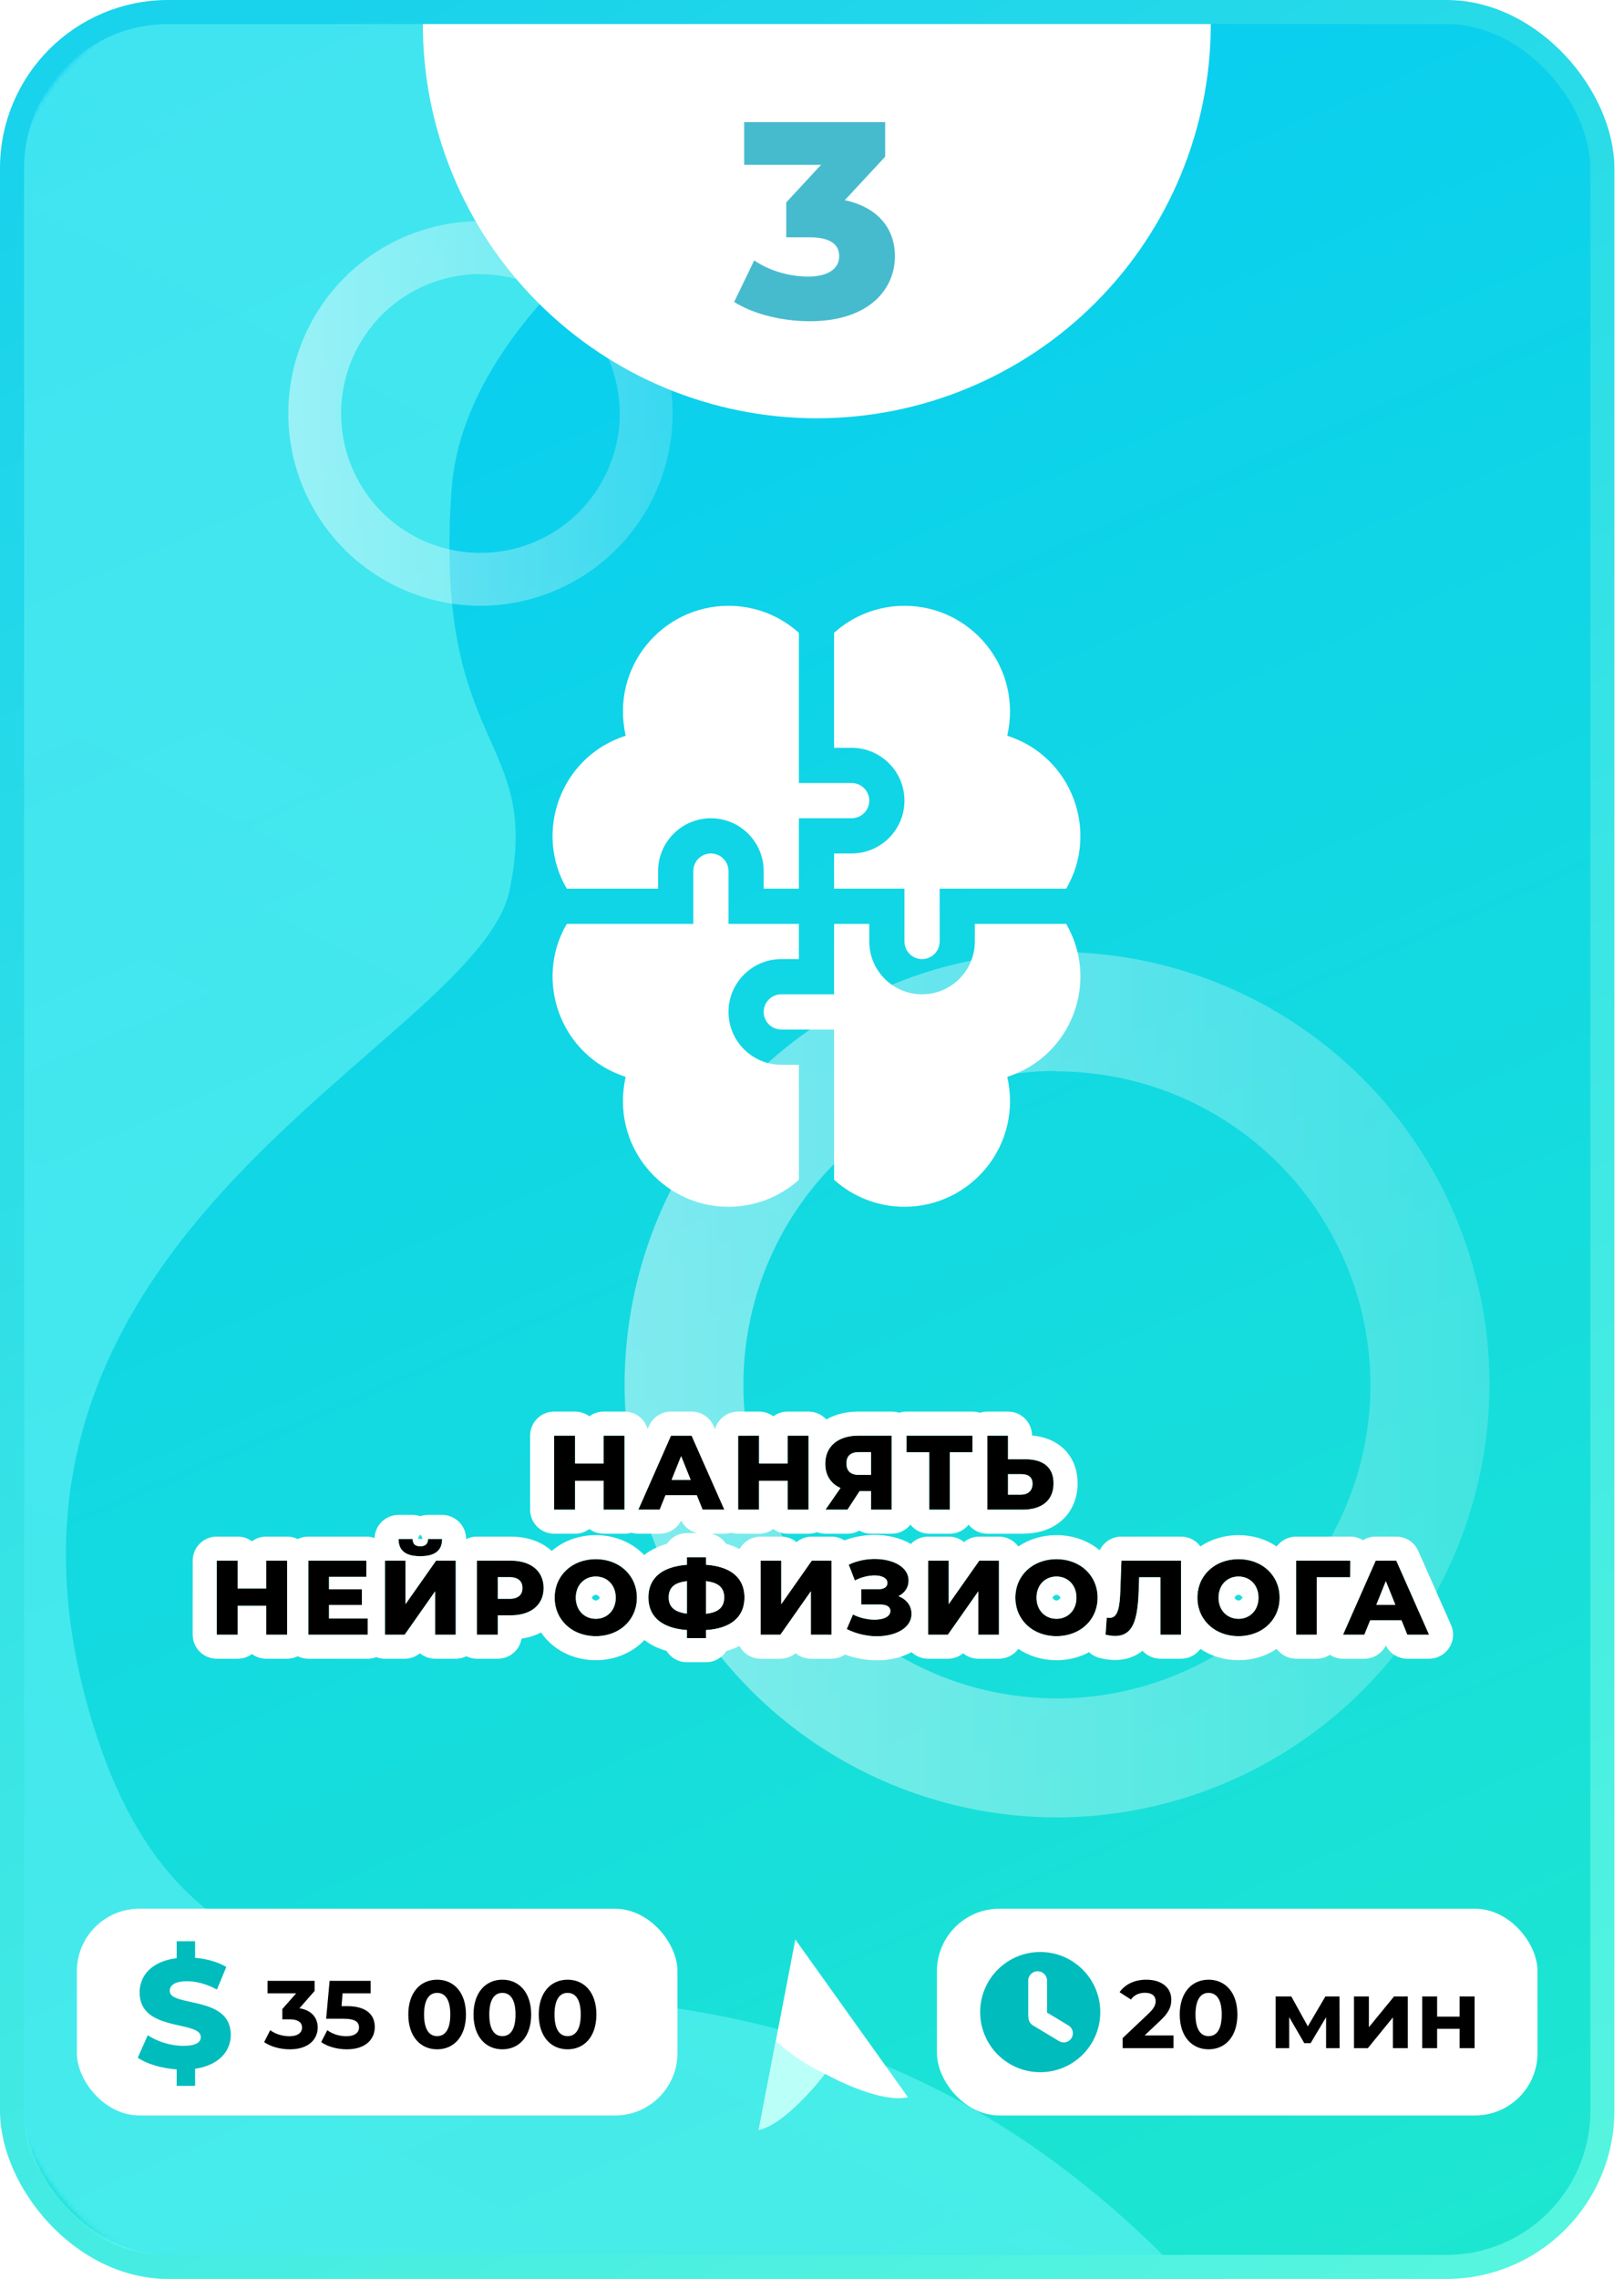 <svg width="338" height="474" viewBox="0 0 338 474" fill="none" xmlns="http://www.w3.org/2000/svg">
<rect x="2.5" y="2.5" width="331" height="469" rx="32.5" fill="url(#paint0_linear)" stroke="url(#paint1_linear)" stroke-width="5"/>
<mask id="mask0" mask-type="alpha" maskUnits="userSpaceOnUse" x="2" y="0" width="336" height="474">
<rect x="4.5" y="2.5" width="331" height="469" rx="41.5" fill="url(#paint2_linear)" stroke="url(#paint3_linear)" stroke-width="5"/>
</mask>
<g mask="url(#mask0)">
<path d="M198.89 5.009C198.89 5.009 97.821 47.095 93.989 101.845C90.157 156.595 112.775 152.615 106.069 185.086C99.363 217.557 -10.912 255.616 18.786 356.766C48.484 457.916 142.368 370.584 242 469H35C18.431 469 5 455.569 5 439V35.001C5 18.432 18.432 5.001 35.001 5.001L198.89 5.009Z" fill="url(#paint4_linear)" fill-opacity="0.5"/>
</g>
<path opacity="0.46" d="M219.887 378C202.092 377.978 184.702 372.68 169.917 362.777C155.131 352.875 143.613 338.811 136.819 322.363C130.024 305.916 128.258 287.824 131.743 270.373C135.229 252.922 143.809 236.896 156.4 224.321C168.992 211.745 185.028 203.185 202.483 199.721C219.939 196.258 238.029 198.046 254.468 204.862C270.906 211.677 284.956 223.212 294.84 238.01C304.724 252.808 310 270.204 310 288C309.958 311.876 300.447 334.761 283.553 351.633C266.66 368.506 243.763 377.988 219.887 378ZM219.887 222.747C206.985 222.764 194.378 226.607 183.659 233.788C172.94 240.969 164.59 251.166 159.665 263.091C154.74 275.016 153.461 288.134 155.989 300.786C158.517 313.438 164.739 325.056 173.868 334.173C182.998 343.29 194.625 349.496 207.28 352.006C219.936 354.517 233.051 353.219 244.97 348.278C256.888 343.336 267.074 334.972 274.24 324.243C281.406 313.515 285.231 300.902 285.231 288C285.177 270.703 278.27 254.132 266.022 241.918C253.774 229.704 237.184 222.843 219.887 222.837V222.747Z" fill="url(#paint5_linear)"/>
<path opacity="0.46" d="M99.95 126C92.041 125.99 84.312 123.636 77.741 119.234C71.169 114.833 66.05 108.583 63.031 101.273C60.011 93.963 59.226 85.922 60.775 78.166C62.324 70.41 66.137 63.287 71.734 57.698C77.33 52.109 84.457 48.304 92.215 46.765C99.973 45.226 108.013 46.021 115.319 49.05C122.625 52.079 128.869 57.206 133.262 63.782C137.655 70.359 140 78.091 140 86C139.981 96.612 135.754 106.783 128.246 114.281C120.738 121.78 110.561 125.995 99.95 126ZM99.95 56.998C94.216 57.006 88.612 58.714 83.848 61.906C79.084 65.097 75.374 69.629 73.185 74.929C70.996 80.229 70.427 86.059 71.551 91.683C72.674 97.306 75.439 102.469 79.497 106.521C83.555 110.573 88.722 113.331 94.347 114.447C99.972 115.563 105.801 114.986 111.098 112.79C116.395 110.594 120.922 106.877 124.107 102.108C127.292 97.34 128.991 91.734 128.991 86C128.968 78.312 125.898 70.948 120.454 65.519C115.011 60.091 107.637 57.041 99.95 57.039V56.998Z" fill="url(#paint6_linear)"/>
<path d="M125.628 298.6V304.386H119.688V298.6H115.332V314H119.688V307.994H125.628V314H129.984V298.6H125.628Z" fill="black"/>
<path d="M146.229 314H150.761L143.941 298.6H139.651L132.853 314H137.297L138.507 311.008H145.019L146.229 314ZM139.783 307.796L141.763 302.868L143.743 307.796H139.783Z" fill="black"/>
<path d="M163.922 298.6V304.386H157.982V298.6H153.626V314H157.982V307.994H163.922V314H168.278V298.6H163.922Z" fill="black"/>
<path d="M178.649 298.6C174.425 298.6 171.763 300.822 171.763 304.452C171.763 306.85 172.907 308.588 174.931 309.49L171.807 314H176.383L178.913 310.128H181.289V314H185.579V298.6H178.649ZM178.737 302.032H181.289V306.762H178.693C177.043 306.762 176.163 305.926 176.163 304.386C176.163 302.824 177.043 302.032 178.737 302.032Z" fill="black"/>
<path d="M202.394 298.6H188.666V302.054H193.396V314H197.686V302.054H202.394V298.6Z" fill="black"/>
<path d="M213.356 303.506H209.792V298.6H205.502V314H212.784C216.788 314 219.274 312.13 219.274 308.522C219.274 305.156 217.096 303.506 213.356 303.506ZM212.498 310.876H209.792V306.608H212.498C213.972 306.608 214.896 307.158 214.896 308.61C214.896 310.062 213.95 310.876 212.498 310.876Z" fill="black"/>
<path d="M55.402 324.6V330.386H49.462V324.6H45.106V340H49.462V333.994H55.402V340H59.758V324.6H55.402Z" fill="black"/>
<path d="M68.479 336.634V333.818H75.321V330.562H68.479V327.966H76.245V324.6H64.167V340H76.531V336.634H68.479Z" fill="black"/>
<path d="M87.461 323.676C90.651 323.676 92.015 322.4 92.015 320.09H89.089C89.067 321.102 88.561 321.608 87.461 321.608C86.361 321.608 85.899 321.102 85.877 320.09H82.951C82.951 322.4 84.271 323.676 87.461 323.676ZM80.113 340H84.227L90.563 330.98V340H94.853V324.6H90.761L84.403 333.642V324.6H80.113V340Z" fill="black"/>
<path d="M106.3 324.6H99.26V340H103.616V335.974H106.3C110.502 335.974 113.142 333.796 113.142 330.298C113.142 326.778 110.502 324.6 106.3 324.6ZM106.036 332.542H103.616V328.032H106.036C107.84 328.032 108.742 328.868 108.742 330.298C108.742 331.706 107.84 332.542 106.036 332.542Z" fill="black"/>
<path d="M123.998 340.308C128.926 340.308 132.556 336.92 132.556 332.3C132.556 327.68 128.926 324.292 123.998 324.292C119.07 324.292 115.44 327.68 115.44 332.3C115.44 336.92 119.07 340.308 123.998 340.308ZM123.998 336.7C121.666 336.7 119.84 334.962 119.84 332.3C119.84 329.638 121.666 327.9 123.998 327.9C126.33 327.9 128.156 329.638 128.156 332.3C128.156 334.962 126.33 336.7 123.998 336.7Z" fill="black"/>
<path d="M154.949 332.256C154.949 328.23 152.155 325.81 146.941 325.458V323.874H142.959V325.458C137.745 325.854 134.951 328.23 134.951 332.256C134.951 336.26 137.745 338.658 142.959 339.032V340.726H146.941V339.032C152.177 338.724 154.949 336.26 154.949 332.256ZM146.941 335.644V328.868C149.493 329.154 150.725 330.21 150.725 332.234C150.725 334.258 149.559 335.358 146.941 335.644ZM139.175 332.256C139.175 330.21 140.319 329.176 142.959 328.868V335.622C140.473 335.314 139.175 334.28 139.175 332.256Z" fill="black"/>
<path d="M158.312 340H162.426L168.762 330.98V340H173.052V324.6H168.96L162.602 333.642V324.6H158.312V340Z" fill="black"/>
<path d="M186.985 331.992C188.283 331.354 189.097 330.188 189.097 328.736C189.097 325.876 185.797 324.248 182.057 324.248C180.253 324.248 178.339 324.622 176.645 325.436L177.921 328.736C179.241 328.032 180.759 327.68 182.013 327.68C183.531 327.68 184.697 328.208 184.697 329.242C184.697 330.034 184.037 330.54 182.849 330.54H179.263V333.73H183.201C184.433 333.73 185.313 334.126 185.313 335.072C185.313 336.26 183.861 336.876 182.013 336.876C180.605 336.876 178.955 336.524 177.525 335.798L176.227 338.834C178.229 339.846 180.451 340.33 182.497 340.33C186.413 340.33 189.713 338.614 189.713 335.666C189.713 333.972 188.679 332.63 186.985 331.992Z" fill="black"/>
<path d="M193.168 340H197.282L203.618 330.98V340H207.908V324.6H203.816L197.458 333.642V324.6H193.168V340Z" fill="black"/>
<path d="M219.883 340.308C224.811 340.308 228.441 336.92 228.441 332.3C228.441 327.68 224.811 324.292 219.883 324.292C214.955 324.292 211.325 327.68 211.325 332.3C211.325 336.92 214.955 340.308 219.883 340.308ZM219.883 336.7C217.551 336.7 215.725 334.962 215.725 332.3C215.725 329.638 217.551 327.9 219.883 327.9C222.215 327.9 224.041 329.638 224.041 332.3C224.041 334.962 222.215 336.7 219.883 336.7Z" fill="black"/>
<path d="M233.398 324.6L233.178 330.738C233.046 334.214 232.716 336.502 230.934 336.502C230.736 336.502 230.538 336.48 230.34 336.436L230.098 340C230.824 340.176 231.484 340.264 232.078 340.264C235.994 340.264 236.808 336.568 237.006 330.562L237.094 328.054H241.516V340H245.806V324.6H233.398Z" fill="black"/>
<path d="M257.769 340.308C262.697 340.308 266.327 336.92 266.327 332.3C266.327 327.68 262.697 324.292 257.769 324.292C252.841 324.292 249.211 327.68 249.211 332.3C249.211 336.92 252.841 340.308 257.769 340.308ZM257.769 336.7C255.437 336.7 253.611 334.962 253.611 332.3C253.611 329.638 255.437 327.9 257.769 327.9C260.101 327.9 261.927 329.638 261.927 332.3C261.927 334.962 260.101 336.7 257.769 336.7Z" fill="black"/>
<path d="M281.042 324.6H269.756V340H274.046V328.054H281.02L281.042 324.6Z" fill="black"/>
<path d="M292.897 340H297.429L290.609 324.6H286.319L279.521 340H283.965L285.175 337.008H291.687L292.897 340ZM286.451 333.796L288.431 328.868L290.411 333.796H286.451Z" fill="black"/>
<path fill-rule="evenodd" clip-rule="evenodd" d="M122.658 294.577C123.489 293.963 124.516 293.6 125.628 293.6H129.984C132.269 293.6 134.196 295.132 134.793 297.225L135.077 296.581C135.877 294.769 137.671 293.6 139.651 293.6H143.941C145.92 293.6 147.712 294.767 148.513 296.575L148.811 297.248C149.401 295.144 151.333 293.6 153.626 293.6H157.982C159.094 293.6 160.122 293.963 160.952 294.577C161.783 293.963 162.81 293.6 163.922 293.6H168.278C169.745 293.6 171.064 294.232 171.979 295.238C174.004 294.078 176.338 293.6 178.649 293.6H185.579C186.118 293.6 186.637 293.685 187.123 293.843C187.609 293.685 188.128 293.6 188.666 293.6H202.394C202.937 293.6 203.459 293.687 203.948 293.846C204.437 293.687 204.96 293.6 205.502 293.6H209.792C212.543 293.6 214.775 295.821 214.792 298.568C216.89 298.755 219.075 299.392 220.896 300.892C223.305 302.875 224.274 305.692 224.274 308.522C224.274 311.568 223.166 314.463 220.698 316.483C218.383 318.379 215.482 319 212.784 319H205.502C203.921 319 202.511 318.266 201.594 317.119C200.678 318.266 199.268 319 197.686 319H193.396C191.814 319 190.404 318.265 189.488 317.119C188.572 318.265 187.161 319 185.579 319H181.289C180.397 319 179.56 318.767 178.835 318.358C178.098 318.773 177.256 319 176.383 319H171.807C171.195 319 170.599 318.888 170.044 318.679C169.495 318.887 168.9 319 168.278 319H163.922C162.81 319 161.783 318.637 160.952 318.023C160.122 318.637 159.094 319 157.982 319H153.626C153.128 319 152.646 318.927 152.192 318.791C151.733 318.928 151.252 319 150.761 319H148.062C149.321 319.288 150.398 320.052 151.096 321.091C152.081 321.361 153.034 321.721 153.931 322.189C154.782 320.646 156.425 319.6 158.312 319.6H162.602C163.809 319.6 164.917 320.028 165.781 320.741C166.666 320.012 167.786 319.6 168.96 319.6H173.052C174.044 319.6 174.968 319.889 175.745 320.387C177.832 319.595 180.018 319.248 182.057 319.248C184.564 319.248 187.266 319.78 189.525 321.116C189.537 321.123 189.549 321.13 189.561 321.138C190.471 320.19 191.751 319.6 193.168 319.6H197.458C198.666 319.6 199.773 320.028 200.637 320.741C201.522 320.012 202.643 319.6 203.816 319.6H207.908C209.564 319.6 211.032 320.405 211.942 321.646C214.189 320.139 216.942 319.292 219.883 319.292C223.306 319.292 226.476 320.44 228.888 322.44C229.695 320.756 231.416 319.6 233.398 319.6H245.806C247.46 319.6 248.926 320.403 249.836 321.64C252.082 320.137 254.832 319.292 257.769 319.292C260.713 319.292 263.469 320.141 265.717 321.651C266.627 320.408 268.097 319.6 269.756 319.6H281.042C281.982 319.6 282.895 319.865 283.68 320.353C284.457 319.871 285.366 319.6 286.319 319.6H290.609C292.587 319.6 294.379 320.767 295.18 322.575L302 337.975C302.685 339.522 302.542 341.31 301.619 342.727C300.697 344.145 299.12 345 297.429 345H292.897C290.997 345 289.274 343.925 288.431 342.249C287.587 343.925 285.865 345 283.965 345H279.521C278.534 345 277.586 344.709 276.784 344.184C275.997 344.7 275.056 345 274.046 345H269.756C268.097 345 266.627 344.192 265.717 342.949C263.469 344.459 260.713 345.308 257.769 345.308C254.832 345.308 252.082 344.463 249.836 342.96C248.926 344.197 247.46 345 245.806 345H241.516C240.041 345 238.714 344.361 237.799 343.344C237.651 343.463 237.497 343.579 237.337 343.691C235.711 344.827 233.874 345.264 232.078 345.264C231.001 345.264 229.938 345.106 228.92 344.859C228.053 344.649 227.288 344.221 226.674 343.644C224.665 344.717 222.34 345.308 219.883 345.308C216.942 345.308 214.189 344.461 211.942 342.955C211.032 344.195 209.564 345 207.908 345H203.618C202.416 345 201.313 344.576 200.45 343.869C199.567 344.592 198.451 345 197.282 345H193.168C191.836 345 190.626 344.479 189.73 343.63C187.522 344.84 184.937 345.33 182.497 345.33C180.338 345.33 178.059 344.941 175.874 344.128C175.071 344.678 174.099 345 173.052 345H168.762C167.56 345 166.456 344.576 165.594 343.869C164.711 344.592 163.595 345 162.426 345H158.312C156.398 345 154.735 343.925 153.895 342.345C153.031 342.791 152.116 343.137 151.168 343.398C150.282 344.797 148.72 345.726 146.941 345.726H142.959C141.166 345.726 139.594 344.782 138.711 343.365C137.051 342.898 135.486 342.174 134.124 341.11C131.622 343.754 127.982 345.308 123.998 345.308C119.281 345.308 115.046 343.129 112.61 339.542C111.341 340.204 109.962 340.613 108.55 340.817C108.16 343.19 106.099 345 103.616 345H99.26C98.469 345 97.721 344.817 97.056 344.49C96.392 344.817 95.644 345 94.853 345H90.563C89.361 345 88.257 344.576 87.395 343.869C86.512 344.592 85.396 345 84.227 345H80.113C79.482 345 78.878 344.883 78.322 344.67C77.766 344.883 77.162 345 76.531 345H64.167C63.376 345 62.628 344.816 61.963 344.489C61.298 344.816 60.55 345 59.758 345H55.402C54.29 345 53.263 344.637 52.432 344.023C51.602 344.637 50.575 345 49.462 345H45.106C42.345 345 40.106 342.762 40.106 340V324.6C40.106 321.839 42.345 319.6 45.106 319.6H49.462C50.575 319.6 51.602 319.963 52.432 320.577C53.263 319.963 54.29 319.6 55.402 319.6H59.758C60.55 319.6 61.298 319.784 61.963 320.111C62.628 319.784 63.376 319.6 64.167 319.6H76.245C76.846 319.6 77.421 319.706 77.955 319.9C78.055 317.227 80.253 315.09 82.951 315.09H85.877C86.439 315.09 86.979 315.183 87.483 315.354C87.987 315.183 88.528 315.09 89.089 315.09H92.015C94.776 315.09 97.015 317.329 97.015 320.09C97.015 320.09 97.015 320.09 97.015 320.09C97.029 320.097 97.043 320.104 97.056 320.111C97.721 319.784 98.469 319.6 99.26 319.6H106.3C109.215 319.6 112.17 320.355 114.491 322.283C114.607 322.379 114.72 322.477 114.831 322.577C117.262 320.492 120.497 319.292 123.998 319.292C127.954 319.292 131.569 320.824 134.071 323.433C135.467 322.329 137.08 321.586 138.791 321.112C139.686 319.763 141.219 318.874 142.959 318.874H145.113C143.674 318.545 142.438 317.589 141.763 316.249C140.92 317.925 139.197 319 137.297 319H132.853C132.362 319 131.88 318.928 131.421 318.791C130.966 318.927 130.484 319 129.984 319H125.628C124.516 319 123.489 318.637 122.658 318.023C121.828 318.637 120.801 319 119.688 319H115.332C112.571 319 110.332 316.762 110.332 314V298.6C110.332 295.839 112.571 293.6 115.332 293.6H119.688C120.801 293.6 121.828 293.963 122.658 294.577ZM119.688 298.6H115.332V314H119.688V307.994H125.628V314H129.984V298.6H125.628V304.386H119.688V298.6ZM150.761 314L143.941 298.6H139.651L132.853 314H137.297L138.507 311.008H145.019L146.229 314H150.761ZM143.743 307.796L141.763 302.868L139.783 307.796H143.743ZM142.959 340.726H146.941V339.032C147.065 339.025 147.188 339.016 147.309 339.007C147.53 338.989 147.747 338.967 147.959 338.942C150.341 338.653 152.137 337.866 153.312 336.651C154.394 335.531 154.949 334.048 154.949 332.256C154.949 332.249 154.949 332.241 154.949 332.234C154.945 330.447 154.388 328.977 153.312 327.865C152.135 326.649 150.336 325.862 147.958 325.557C147.75 325.53 147.537 325.507 147.32 325.488C147.195 325.477 147.069 325.467 146.941 325.458V323.874H142.959V325.458C142.826 325.468 142.695 325.48 142.565 325.492C142.354 325.513 142.146 325.537 141.942 325.564C139.674 325.871 137.932 326.599 136.755 327.716C135.565 328.844 134.951 330.369 134.951 332.256C134.951 332.271 134.951 332.285 134.951 332.3C134.961 334.171 135.584 335.689 136.782 336.811C137.959 337.913 139.691 338.633 141.942 338.93C142.138 338.955 142.338 338.978 142.541 338.997C142.679 339.01 142.818 339.022 142.959 339.032V340.726ZM147.959 335.475C147.701 335.535 147.424 335.584 147.127 335.622C147.066 335.63 147.004 335.637 146.941 335.644V328.868C147.308 328.909 147.647 328.966 147.959 329.04C149.822 329.477 150.725 330.501 150.725 332.234C150.725 332.241 150.725 332.249 150.725 332.256C150.718 333.983 149.856 335.033 147.959 335.475ZM142.959 328.868C142.591 328.911 142.252 328.968 141.941 329.04C140.023 329.484 139.175 330.495 139.175 332.256C139.175 333.983 140.12 334.989 141.941 335.439C142.255 335.516 142.594 335.577 142.959 335.622V328.868ZM130.933 327.446C129.412 325.496 126.935 324.292 123.998 324.292C121.383 324.292 119.133 325.247 117.597 326.833C116.677 327.784 116.013 328.962 115.681 330.298C115.523 330.932 115.44 331.602 115.44 332.3C115.44 333.73 115.788 335.042 116.414 336.172C117.811 338.693 120.595 340.308 123.998 340.308C126.953 340.308 129.442 339.09 130.961 337.118C131.975 335.802 132.556 334.15 132.556 332.3C132.556 332.285 132.556 332.271 132.556 332.256C132.547 330.408 131.956 328.758 130.933 327.446ZM99.26 324.6V340H103.616V335.974H106.3C108.063 335.974 109.551 335.591 110.684 334.887C111.691 334.263 112.418 333.385 112.81 332.3C113.028 331.695 113.142 331.025 113.142 330.298C113.142 328.773 112.647 327.501 111.744 326.547C110.562 325.3 108.682 324.6 106.3 324.6H99.26ZM103.616 328.032V332.542H106.036C106.126 332.542 106.214 332.54 106.3 332.536C107.558 332.475 108.33 331.97 108.616 331.127C108.7 330.879 108.742 330.602 108.742 330.298C108.742 329.99 108.7 329.709 108.616 329.458C108.33 328.604 107.558 328.099 106.3 328.038C106.214 328.034 106.126 328.032 106.036 328.032H103.616ZM94.853 324.6H90.761L84.403 333.642V324.6H80.113V340H84.227L90.563 330.98V340H94.853V324.6ZM76.245 324.6H64.167V340H76.531V336.634H68.479V333.818H75.321V330.562H68.479V327.966H76.245V324.6ZM87.018 320.09H87.947C87.945 320.083 87.944 320.074 87.942 320.065C87.941 320.059 87.94 320.052 87.938 320.045C87.926 319.989 87.904 319.907 87.865 319.806C87.782 319.596 87.651 319.372 87.475 319.168C87.47 319.173 87.466 319.179 87.461 319.184C87.307 319.37 87.188 319.572 87.109 319.769C87.061 319.889 87.037 319.984 87.025 320.045C87.024 320.052 87.023 320.059 87.022 320.065C87.02 320.075 87.019 320.083 87.018 320.09ZM86.814 321.531C86.176 321.355 85.894 320.875 85.877 320.09H82.951C82.951 320.111 82.951 320.133 82.951 320.154C82.965 321.467 83.415 322.44 84.403 323.026C84.703 323.204 85.053 323.347 85.456 323.453C85.59 323.488 85.731 323.519 85.877 323.546C86.343 323.632 86.87 323.676 87.461 323.676C88.069 323.676 88.611 323.63 89.089 323.539C89.132 323.531 89.174 323.522 89.216 323.513C89.238 323.509 89.26 323.504 89.281 323.499C89.877 323.366 90.368 323.159 90.761 322.881C91.606 322.285 92.001 321.364 92.015 320.154C92.015 320.133 92.015 320.111 92.015 320.09H89.089C89.074 320.795 88.823 321.255 88.301 321.468C88.074 321.562 87.795 321.608 87.461 321.608C87.214 321.608 86.999 321.583 86.814 321.531ZM49.462 324.6H45.106V340H49.462V333.994H55.402V340H59.758V324.6H55.402V330.386H49.462V324.6ZM158.312 340H162.426L168.762 330.98V340H173.052V324.6H168.96L162.602 333.642V324.6H158.312V340ZM193.168 340H197.282L203.618 330.98V340H207.908V324.6H203.816L197.458 333.642V324.6H193.168V340ZM177.525 335.798C177.588 335.83 177.651 335.861 177.714 335.892C177.826 335.945 177.938 335.996 178.052 336.045C178.25 336.13 178.451 336.209 178.654 336.281C178.856 336.352 179.059 336.417 179.263 336.476C179.753 336.616 180.247 336.719 180.73 336.786C181.171 336.846 181.602 336.876 182.013 336.876C182.178 336.876 182.339 336.871 182.497 336.861C182.742 336.846 182.977 336.819 183.201 336.781C183.712 336.693 184.158 336.544 184.508 336.336C184.618 336.27 184.719 336.199 184.809 336.121C184.964 335.987 185.088 335.835 185.174 335.666C185.251 335.514 185.297 335.348 185.31 335.167C185.312 335.136 185.313 335.104 185.313 335.072C185.313 334.126 184.433 333.73 183.201 333.73H179.263V330.54H182.849C182.972 330.54 183.089 330.535 183.201 330.524C184.166 330.432 184.697 329.952 184.697 329.242C184.697 329.096 184.673 328.959 184.629 328.833C184.617 328.8 184.604 328.768 184.59 328.736C184.503 328.547 184.367 328.384 184.189 328.245C184.101 328.177 184.004 328.115 183.897 328.059C183.607 327.907 183.25 327.8 182.849 327.739C182.6 327.702 182.335 327.682 182.057 327.68C182.042 327.68 182.027 327.68 182.013 327.68C181.366 327.68 180.649 327.774 179.926 327.961C179.925 327.961 179.924 327.961 179.924 327.961C179.704 328.018 179.483 328.084 179.263 328.158C178.892 328.284 178.525 328.434 178.169 328.609C178.13 328.628 178.091 328.648 178.052 328.668C178.008 328.69 177.964 328.713 177.921 328.736L176.645 325.436C177.1 325.217 177.571 325.03 178.052 324.874C178.135 324.847 178.218 324.821 178.301 324.796C179.366 324.474 180.472 324.299 181.55 324.258C181.705 324.252 181.859 324.249 182.013 324.248C182.027 324.248 182.042 324.248 182.057 324.248C184.594 324.248 186.929 324.997 188.168 326.372C188.432 326.665 188.646 326.986 188.802 327.334C188.993 327.761 189.097 328.229 189.097 328.736C189.097 328.909 189.085 329.078 189.063 329.242C188.989 329.781 188.797 330.271 188.507 330.7C188.406 330.849 188.293 330.991 188.168 331.125C187.844 331.473 187.445 331.766 186.985 331.992C187.426 332.158 187.823 332.372 188.168 332.628C188.286 332.715 188.397 332.807 188.502 332.903C189.132 333.48 189.54 334.221 189.669 335.072C189.698 335.265 189.713 335.463 189.713 335.666C189.713 335.858 189.699 336.044 189.672 336.225C189.524 337.213 188.983 338.042 188.168 338.69C186.835 339.752 184.77 340.33 182.497 340.33C182.336 340.33 182.175 340.327 182.013 340.321C181.697 340.31 181.379 340.287 181.058 340.252C180.061 340.146 179.045 339.928 178.052 339.595C177.973 339.569 177.895 339.542 177.817 339.514C177.277 339.322 176.744 339.096 176.227 338.834L177.525 335.798ZM241.516 340H245.806V324.6H233.398L233.178 330.738C233.157 331.29 233.132 331.812 233.096 332.3C232.966 334.06 232.705 335.373 232.078 336.03C231.83 336.291 231.524 336.449 231.145 336.491C231.081 336.498 231.015 336.502 230.946 336.502C230.942 336.502 230.938 336.502 230.934 336.502C230.736 336.502 230.538 336.48 230.34 336.436L230.098 340C230.35 340.061 230.594 340.112 230.83 340.151C230.865 340.157 230.9 340.163 230.934 340.169C231.34 340.232 231.721 340.264 232.078 340.264C232.391 340.264 232.683 340.241 232.958 340.194C233.901 340.035 234.625 339.606 235.182 338.935C235.821 338.166 236.24 337.08 236.516 335.72C236.792 334.366 236.926 332.739 236.995 330.883C236.995 330.88 236.995 330.878 236.995 330.875C236.999 330.771 237.003 330.667 237.006 330.562L237.094 328.054H241.516V340ZM212.908 337.102C214.426 339.083 216.92 340.308 219.883 340.308C221.925 340.308 223.744 339.727 225.174 338.717C226.106 338.058 226.874 337.218 227.43 336.238C228.034 335.174 228.389 333.945 228.436 332.605C228.439 332.504 228.441 332.402 228.441 332.3C228.441 332.137 228.437 331.976 228.428 331.816C228.404 331.386 228.347 330.967 228.261 330.562C228.261 330.558 228.26 330.555 228.259 330.551C228.238 330.455 228.216 330.359 228.192 330.265C227.294 326.719 224.054 324.292 219.883 324.292C216.92 324.292 214.426 325.517 212.908 327.499C211.902 328.812 211.325 330.458 211.325 332.3C211.325 334.142 211.902 335.788 212.908 337.102ZM250.806 337.118C252.325 339.09 254.814 340.308 257.769 340.308C260.74 340.308 263.239 339.076 264.756 337.086C265.754 335.775 266.327 334.135 266.327 332.3C266.327 330.466 265.754 328.825 264.756 327.514C263.239 325.524 260.74 324.292 257.769 324.292C254.814 324.292 252.325 325.51 250.806 327.482C249.792 328.798 249.211 330.45 249.211 332.3C249.211 334.15 249.792 335.802 250.806 337.118ZM269.756 340H274.046V328.054H281.02L281.042 324.6H269.756V340ZM279.521 340H283.965L285.175 337.008H291.687L292.897 340H297.429L290.609 324.6H286.319L279.521 340ZM286.451 333.796H290.411L288.431 328.868L286.451 333.796ZM157.982 314V307.994H163.922V314H168.278V298.6H163.922V304.386H157.982V298.6H153.626V314H157.982ZM171.807 314H176.383L178.913 310.128H181.289V314H185.579V298.6H178.649C176.325 298.6 174.473 299.273 173.278 300.483C172.315 301.459 171.778 302.783 171.763 304.386C171.763 304.408 171.763 304.43 171.763 304.452C171.763 306.021 172.253 307.308 173.158 308.262C173.198 308.303 173.237 308.344 173.278 308.384C173.438 308.541 173.609 308.688 173.792 308.825C173.871 308.886 173.954 308.944 174.038 309C174.313 309.184 174.611 309.347 174.931 309.49L171.807 314ZM176.289 305.297C176.341 305.463 176.408 305.615 176.491 305.754C176.511 305.787 176.531 305.82 176.553 305.851C176.96 306.448 177.682 306.762 178.693 306.762H181.289V302.032H178.737C178.722 302.032 178.708 302.032 178.693 302.032C178.678 302.032 178.664 302.033 178.649 302.033C177.378 302.054 176.581 302.536 176.289 303.471C176.205 303.739 176.163 304.044 176.163 304.386C176.163 304.408 176.163 304.43 176.164 304.452C176.169 304.764 176.211 305.046 176.289 305.297ZM193.396 314H197.686V302.054H202.394V298.6H188.666V302.054H193.396V314ZM205.502 314H212.784C216.756 314 219.234 312.16 219.274 308.61C219.274 308.581 219.274 308.552 219.274 308.522C219.274 305.156 217.096 303.506 213.356 303.506H209.792V298.6H205.502V314ZM209.792 310.876H212.498C212.596 310.876 212.691 310.872 212.784 310.865C213.805 310.785 214.533 310.267 214.792 309.383C214.861 309.15 214.896 308.892 214.896 308.61C214.896 308.58 214.896 308.551 214.895 308.522C214.889 308.273 214.854 308.052 214.792 307.857C214.586 307.198 214.081 306.832 213.356 306.685C213.097 306.633 212.81 306.608 212.498 306.608H209.792V310.876ZM124.625 332.008C124.381 331.758 124.106 331.7 123.998 331.7C123.89 331.7 123.615 331.758 123.372 332.008C123.266 332.117 123.205 332.224 123.174 332.3C123.205 332.376 123.266 332.484 123.372 332.592C123.615 332.842 123.89 332.9 123.998 332.9C124.106 332.9 124.381 332.842 124.625 332.592C124.731 332.484 124.792 332.376 124.823 332.3C124.792 332.224 124.731 332.117 124.625 332.008ZM220.51 332.008C220.266 331.758 219.991 331.7 219.883 331.7C219.775 331.7 219.5 331.758 219.256 332.008C219.151 332.117 219.089 332.224 219.059 332.3C219.089 332.376 219.151 332.484 219.256 332.592C219.5 332.842 219.775 332.9 219.883 332.9C219.991 332.9 220.266 332.842 220.51 332.592C220.616 332.484 220.677 332.376 220.707 332.3C220.677 332.224 220.616 332.117 220.51 332.008ZM258.395 332.008C258.152 331.758 257.876 331.7 257.769 331.7C257.661 331.7 257.386 331.758 257.142 332.008C257.036 332.117 256.975 332.224 256.944 332.3C256.975 332.376 257.036 332.484 257.142 332.592C257.386 332.842 257.661 332.9 257.769 332.9C257.876 332.9 258.152 332.842 258.395 332.592C258.501 332.484 258.562 332.376 258.593 332.3C258.562 332.224 258.501 332.117 258.395 332.008ZM119.84 332.3C119.84 334.962 121.666 336.7 123.998 336.7C126.33 336.7 128.156 334.962 128.156 332.3C128.156 329.638 126.33 327.9 123.998 327.9C121.666 327.9 119.84 329.638 119.84 332.3ZM215.725 332.3C215.725 334.962 217.551 336.7 219.883 336.7C222.215 336.7 224.041 334.962 224.041 332.3C224.041 329.638 222.215 327.9 219.883 327.9C217.551 327.9 215.725 329.638 215.725 332.3ZM253.611 332.3C253.611 334.962 255.437 336.7 257.769 336.7C260.101 336.7 261.927 334.962 261.927 332.3C261.927 329.638 260.101 327.9 257.769 327.9C255.437 327.9 253.611 329.638 253.611 332.3Z" fill="white"/>
<rect x="16" y="397" width="125" height="43" rx="13" fill="white"/>
<rect x="195" y="397" width="125" height="43" rx="13" fill="white"/>
<path d="M252 5C252 26.748 243.361 47.605 227.983 62.983C212.605 78.361 191.748 87 170 87C148.252 87 127.395 78.361 112.017 62.983C96.639 47.605 88 26.748 88 5L170 5H252Z" fill="white"/>
<path d="M48.032 423.216C48.032 414.96 35.328 417.52 35.328 414.096C35.328 412.976 36.288 412.08 38.944 412.08C40.896 412.08 43.008 412.656 45.152 413.808L47.104 409.104C45.312 408.048 42.976 407.408 40.608 407.216V403.76H36.768V407.28C31.584 407.92 29.056 410.896 29.056 414.416C29.056 422.736 41.792 420.144 41.792 423.696C41.792 424.784 40.768 425.52 38.144 425.52C35.552 425.52 32.736 424.624 30.752 423.312L28.672 427.984C30.528 429.264 33.568 430.192 36.768 430.416V433.84H40.608V430.288C45.6 429.552 48.032 426.608 48.032 423.216Z" fill="#00BCBC"/>
<path d="M62.32 417.7L65.48 414.1V412H55.68V414.6H61.64L58.76 417.86V420H60.24C62.08 420 62.86 420.66 62.86 421.72C62.86 422.86 61.86 423.52 60.24 423.52C58.78 423.52 57.3 423.06 56.24 422.26L54.98 424.74C56.34 425.7 58.36 426.24 60.32 426.24C64.3 426.24 66.12 424.08 66.12 421.72C66.12 419.66 64.84 418.1 62.32 417.7ZM72.221 417.26H71.081L71.301 414.6H77.141V412H68.601L67.881 419.88H71.461C74.001 419.88 74.721 420.6 74.721 421.7C74.721 422.84 73.721 423.52 72.101 423.52C70.641 423.52 69.181 423.06 68.121 422.26L66.841 424.74C68.201 425.7 70.241 426.24 72.181 426.24C76.181 426.24 78.001 424.08 78.001 421.6C78.001 419.12 76.361 417.26 72.221 417.26ZM90.979 426.24C94.439 426.24 96.979 423.62 96.979 419C96.979 414.38 94.439 411.76 90.979 411.76C87.539 411.76 84.979 414.38 84.979 419C84.979 423.62 87.539 426.24 90.979 426.24ZM90.979 423.5C89.379 423.5 88.259 422.18 88.259 419C88.259 415.82 89.379 414.5 90.979 414.5C92.599 414.5 93.719 415.82 93.719 419C93.719 422.18 92.599 423.5 90.979 423.5ZM104.553 426.24C108.013 426.24 110.553 423.62 110.553 419C110.553 414.38 108.013 411.76 104.553 411.76C101.113 411.76 98.553 414.38 98.553 419C98.553 423.62 101.113 426.24 104.553 426.24ZM104.553 423.5C102.953 423.5 101.833 422.18 101.833 419C101.833 415.82 102.953 414.5 104.553 414.5C106.173 414.5 107.293 415.82 107.293 419C107.293 422.18 106.173 423.5 104.553 423.5ZM118.128 426.24C121.588 426.24 124.128 423.62 124.128 419C124.128 414.38 121.588 411.76 118.128 411.76C114.688 411.76 112.128 414.38 112.128 419C112.128 423.62 114.688 426.24 118.128 426.24ZM118.128 423.5C116.528 423.5 115.408 422.18 115.408 419C115.408 415.82 116.528 414.5 118.128 414.5C119.748 414.5 120.868 415.82 120.868 419C120.868 422.18 119.748 423.5 118.128 423.5Z" fill="black"/>
<path d="M238.22 423.36L241.44 420.32C243.4 418.5 243.78 417.26 243.78 415.9C243.78 413.36 241.7 411.76 238.58 411.76C236.06 411.76 234.1 412.78 233.02 414.36L235.38 415.88C236.06 414.94 237.08 414.48 238.28 414.48C239.76 414.48 240.52 415.12 240.52 416.22C240.52 416.9 240.3 417.62 239.06 418.8L233.66 423.9V426H244.24V423.36H238.22ZM251.538 426.24C254.998 426.24 257.538 423.62 257.538 419C257.538 414.38 254.998 411.76 251.538 411.76C248.098 411.76 245.538 414.38 245.538 419C245.538 423.62 248.098 426.24 251.538 426.24ZM251.538 423.5C249.938 423.5 248.818 422.18 248.818 419C248.818 415.82 249.938 414.5 251.538 414.5C253.158 414.5 254.278 415.82 254.278 419C254.278 422.18 253.158 423.5 251.538 423.5ZM278.816 426L278.776 415.24H275.856L272.196 421.46L268.756 415.24H265.496V426H268.316V419.54L271.456 424.96H272.776L275.996 419.56V426H278.816ZM281.805 426H284.685L289.905 419.6V426H293.005V415.24H290.145L284.905 421.64V415.24H281.805V426ZM296.004 426H299.104V421.98H303.784V426H306.904V415.24H303.784V419.44H299.104V415.24H296.004V426Z" fill="black"/>
<path d="M216.5 406C209.595 406 204 411.595 204 418.5C204 425.405 209.595 431 216.5 431C223.405 431 229 425.405 229 418.5C229 411.595 223.405 406 216.5 406Z" fill="#00BCBC"/>
<path fill-rule="evenodd" clip-rule="evenodd" d="M215.961 410C214.878 410 214 410.878 214 411.961V419.153C214 419.311 214.019 419.464 214.054 419.611C214.047 420.263 214.376 420.901 214.974 421.262L220.414 424.535C221.313 425.077 222.481 424.786 223.022 423.887C223.563 422.988 223.273 421.82 222.374 421.279L217.923 418.6V411.961C217.923 410.878 217.045 410 215.961 410Z" fill="white"/>
<g filter="url(#filter0_d)">
<path d="M162.531 400.393L185.975 433.213C179.766 434.57 168.698 428.331 168.698 428.331C168.698 428.331 160.834 438.706 154.912 440L162.531 400.393Z" fill="white"/>
<path fill-rule="evenodd" clip-rule="evenodd" d="M154.912 440L158.469 421.51C161.522 424.284 164.956 426.604 168.698 428.331C168.698 428.331 160.834 438.706 154.912 440Z" fill="#BBFFF9"/>
</g>
<path d="M175.82 41.64L184.23 32.592V25.4H154.882V34.274H170.89L163.64 42.104V49.354H168.454C172.862 49.354 174.66 50.862 174.66 53.298C174.66 56.024 172.108 57.532 168.222 57.532C164.394 57.532 160.218 56.372 156.97 54.168L152.794 62.81C156.97 65.42 162.944 66.812 168.57 66.812C180.808 66.812 186.26 60.2 186.26 53.298C186.26 47.498 182.664 43.09 175.82 41.64Z" fill="#46BBCE"/>
<g filter="url(#filter1_di)">
<path d="M162.608 199.486H166.27V192.162H151.622V181.176C151.622 179.157 149.979 177.514 147.96 177.514C145.941 177.514 144.298 179.157 144.298 181.176V192.162H117.965C111.054 203.952 116.67 219.631 130.223 223.974C127.007 238.174 137.771 251 151.622 251C157.244 251 162.381 248.876 166.27 245.387V221.459H162.608C156.551 221.459 151.622 216.53 151.622 210.473C151.622 204.416 156.551 199.486 162.608 199.486ZM221.9 192.162H202.891V195.824C202.891 201.881 197.962 206.811 191.905 206.811C185.848 206.811 180.919 201.881 180.919 195.824V192.162H173.595V206.811H162.608C160.589 206.811 158.946 208.454 158.946 210.473C158.946 212.492 160.589 214.135 162.608 214.135H173.595V245.387C177.484 248.876 182.62 251 188.243 251C202.082 251 212.861 238.187 209.642 223.974C223.186 219.634 228.816 203.961 221.9 192.162V192.162ZM209.642 153.026C212.858 138.826 202.094 126 188.243 126C182.62 126 177.484 128.124 173.595 131.613V155.541H177.257C183.314 155.541 188.243 160.47 188.243 166.527C188.243 172.584 183.314 177.514 177.257 177.514H173.595V184.838H188.243V195.824C188.243 197.843 189.886 199.486 191.905 199.486C193.924 199.486 195.567 197.843 195.567 195.824V184.838H221.9C228.811 173.048 223.195 157.369 209.642 153.026ZM177.257 162.865H166.27V131.613C162.381 128.124 157.244 126 151.622 126C137.783 126 127.004 138.812 130.223 153.026C116.679 157.366 111.048 173.039 117.965 184.838H136.973V181.176C136.973 175.119 141.903 170.189 147.96 170.189C154.017 170.189 158.946 175.119 158.946 181.176V184.838H166.27V170.189H177.257C179.276 170.189 180.919 168.546 180.919 166.527C180.919 164.508 179.276 162.865 177.257 162.865V162.865Z" fill="white"/>
</g>
<defs>
<filter id="filter0_d" x="143" y="393" width="52.975" height="57" filterUnits="userSpaceOnUse" color-interpolation-filters="sRGB">
<feFlood flood-opacity="0" result="BackgroundImageFix"/>
<feColorMatrix in="SourceAlpha" type="matrix" values="0 0 0 0 0 0 0 0 0 0 0 0 0 0 0 0 0 0 127 0"/>
<feOffset dx="3" dy="3"/>
<feGaussianBlur stdDeviation="3.5"/>
<feColorMatrix type="matrix" values="0 0 0 0 0.279 0 0 0 0 0.9 0 0 0 0 0.84 0 0 0 1 0"/>
<feBlend mode="normal" in2="BackgroundImageFix" result="effect1_dropShadow"/>
<feBlend mode="normal" in="SourceGraphic" in2="effect1_dropShadow" result="shape"/>
</filter>
<filter id="filter1_di" x="109" y="120" width="129.865" height="145" filterUnits="userSpaceOnUse" color-interpolation-filters="sRGB">
<feFlood flood-opacity="0" result="BackgroundImageFix"/>
<feColorMatrix in="SourceAlpha" type="matrix" values="0 0 0 0 0 0 0 0 0 0 0 0 0 0 0 0 0 0 127 0"/>
<feOffset dx="4" dy="4"/>
<feGaussianBlur stdDeviation="5"/>
<feColorMatrix type="matrix" values="0 0 0 0 0.172 0 0 0 0 0.817 0 0 0 0 0.817 0 0 0 1 0"/>
<feBlend mode="normal" in2="BackgroundImageFix" result="effect1_dropShadow"/>
<feBlend mode="normal" in="SourceGraphic" in2="effect1_dropShadow" result="shape"/>
<feColorMatrix in="SourceAlpha" type="matrix" values="0 0 0 0 0 0 0 0 0 0 0 0 0 0 0 0 0 0 127 0" result="hardAlpha"/>
<feOffset dx="-4" dy="-4"/>
<feGaussianBlur stdDeviation="4.5"/>
<feComposite in2="hardAlpha" operator="arithmetic" k2="-1" k3="1"/>
<feColorMatrix type="matrix" values="0 0 0 0 0.442 0 0 0 0 0.887 0 0 0 0 0.896 0 0 0 0.52 0"/>
<feBlend mode="normal" in2="shape" result="effect2_innerShadow"/>
</filter>
<linearGradient id="paint0_linear" x1="5.5" y1="-157" x2="289.5" y2="495.5" gradientUnits="userSpaceOnUse">
<stop stop-color="#00C2FF"/>
<stop offset="1" stop-color="#1EE7CF"/>
</linearGradient>
<linearGradient id="paint1_linear" x1="49" y1="11" x2="301.5" y2="474" gradientUnits="userSpaceOnUse">
<stop stop-color="#19D2EB"/>
<stop offset="1" stop-color="#55F5DF"/>
</linearGradient>
<linearGradient id="paint2_linear" x1="59.5" y1="-9" x2="291.5" y2="495.5" gradientUnits="userSpaceOnUse">
<stop stop-color="#00E0FF"/>
<stop offset="1" stop-color="#42F2D1"/>
</linearGradient>
<linearGradient id="paint3_linear" x1="51" y1="11" x2="303.5" y2="474" gradientUnits="userSpaceOnUse">
<stop stop-color="#B2F6FF"/>
<stop offset="1" stop-color="#28D7BE"/>
</linearGradient>
<linearGradient id="paint4_linear" x1="27" y1="473.49" x2="247.084" y2="60.852" gradientUnits="userSpaceOnUse">
<stop stop-color="#73F5FF"/>
<stop offset="0.99" stop-color="#7AFFEC"/>
</linearGradient>
<linearGradient id="paint5_linear" x1="129.774" y1="288" x2="310" y2="288" gradientUnits="userSpaceOnUse">
<stop stop-color="white"/>
<stop offset="0.99" stop-color="white" stop-opacity="0.4"/>
</linearGradient>
<linearGradient id="paint6_linear" x1="59.9" y1="86" x2="140" y2="86" gradientUnits="userSpaceOnUse">
<stop stop-color="white"/>
<stop offset="0.99" stop-color="white" stop-opacity="0.4"/>
</linearGradient>
</defs>
</svg>
